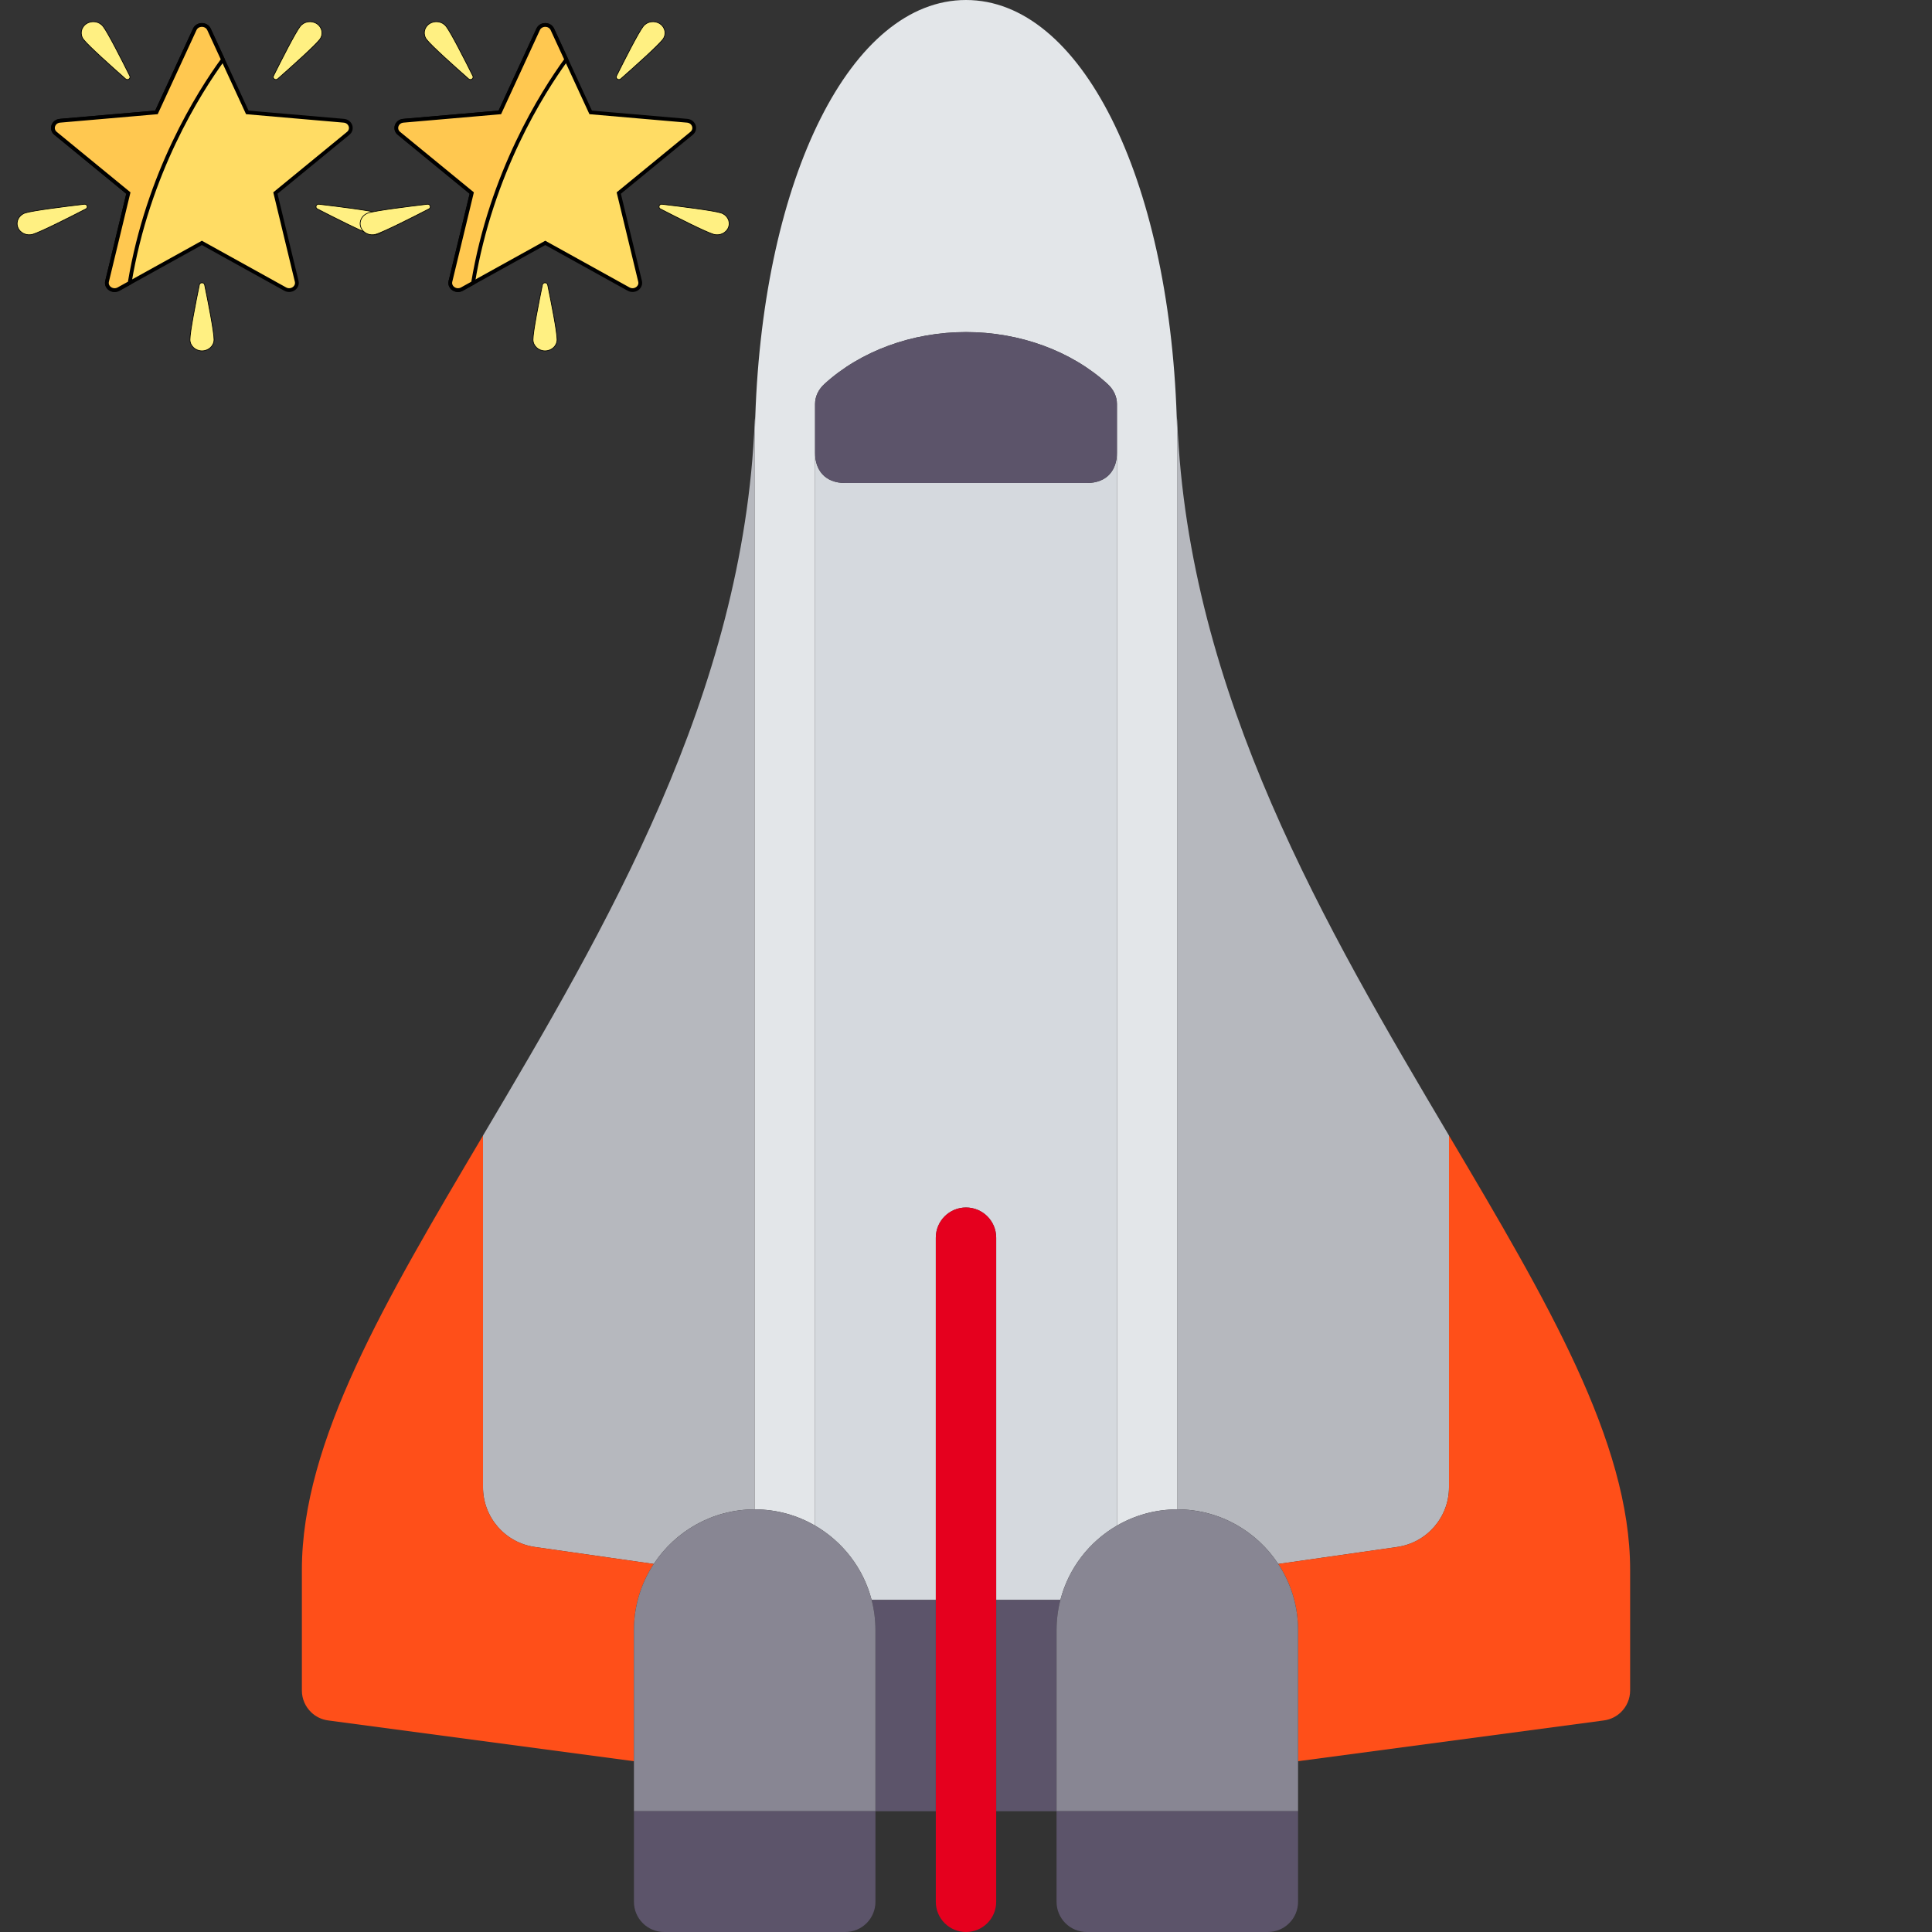 <svg width="512" height="512" xmlns="http://www.w3.org/2000/svg">

 <rect width="100%" height="100%" fill="#333333" stroke="none"/>

 <g>
  <title>background</title>
  <rect fill="none" id="canvas_background" height="279.402" width="328.402" y="-1" x="-1"/>
 </g>
 <g>
  <title>Layer 1</title>
  <g id="svg_1">
   <path id="svg_2" fill="#B6B8BE" d="m141.737,409.962l31.514,4.502c5.725,-8.703 15.573,-14.464 26.749,-14.464l0,-280c0,-3.228 0.054,-6.418 0.159,-9.567c-0.081,0.405 -0.134,0.82 -0.152,1.243c-2.931,72.392 -39.581,134.471 -72.008,189.258l0,93.189c0.001,7.962 5.856,14.712 13.738,15.839z"/>
   <path id="svg_3" fill="#B6B8BE" d="m80,448c0,2.254 0.939,4.313 2.469,5.778c-1.53,-1.465 -2.469,-3.525 -2.469,-5.782l0,0.004z"/>
   <path id="svg_4" fill="#FF4F19" d="m173.251,414.464l-31.514,-4.502c-7.882,-1.126 -13.737,-7.877 -13.737,-15.839l0,-93.189l0,0c-0.067,0.114 -0.136,0.23 -0.203,0.344c-25.649,43.335 -47.797,80.765 -47.797,114.722l0,31.997c0,2.256 0.939,4.316 2.469,5.782c1.19,1.14 2.737,1.919 4.476,2.151l81.055,10.806l0,-34.736c0,-6.471 1.936,-12.496 5.251,-17.536z"/>
   <path id="svg_5" fill="#B6B8BE" d="m432,448l0,-0.003c0,2.256 -0.939,4.316 -2.469,5.782c1.529,-1.466 2.469,-3.525 2.469,-5.779z"/>
   <path id="svg_6" fill="#B6B8BE" d="m312,400c11.176,0 21.024,5.761 26.749,14.464l31.514,-4.502c7.882,-1.126 13.737,-7.877 13.737,-15.839l0,-93.189c-32.427,-54.787 -69.076,-116.866 -72.008,-189.258c-0.017,-0.423 -0.071,-0.838 -0.152,-1.243c0.106,3.149 0.159,6.339 0.159,9.567l0,280l0.001,0z"/>
   <path id="svg_7" fill="#FF4F19" d="m384.203,301.277c-0.067,-0.114 -0.136,-0.23 -0.203,-0.344l0,0l0,93.189c0,7.962 -5.855,14.713 -13.737,15.839l-31.514,4.502c3.315,5.041 5.251,11.066 5.251,17.537l0,34.736l81.055,-10.807c1.74,-0.232 3.286,-1.012 4.476,-2.151c1.53,-1.465 2.469,-3.525 2.469,-5.782l0,-31.996c0,-33.957 -22.149,-71.387 -47.797,-114.723z"/>
   <path id="svg_8" fill="#E3E6E9" d="m200,400c5.827,0 11.29,1.572 16,4.304l0,-284.304l0,-12.965c0,-1.938 0.879,-3.809 2.471,-5.266c9.57,-8.749 23.251,-13.769 37.529,-13.769s27.959,5.02 37.529,13.77c1.592,1.457 2.471,3.328 2.471,5.266l0,12.964l0,284.304c4.71,-2.732 10.173,-4.304 16,-4.304l0,-280c0,-3.228 -0.054,-6.418 -0.159,-9.567c-2.131,-63.597 -25.426,-110.433 -55.841,-110.433s-53.71,46.836 -55.841,110.433c-0.105,3.149 -0.159,6.339 -0.159,9.567l0,280z"/>
   <path id="svg_9" fill="#D5D9DE" d="m288,128l-64,0c-5.527,0 -8,-3.582 -8,-8l0,284.304c7.323,4.247 12.821,11.306 14.988,19.696l17.012,0l0,-96c0,-4.418 3.578,-8 8,-8s8,3.582 8,8l0,96l17.012,0c2.167,-8.39 7.664,-15.449 14.988,-19.696l0,-284.304c0,4.418 -2.473,8 -8,8z"/>
   <path id="svg_10" fill="#5C546A" d="m281.012,424l-17.012,0l0,56l16,0l0,-48c0,-2.762 0.352,-5.442 1.012,-8z"/>
   <path id="svg_11" fill="#5C546A" d="m230.987,424c0.661,2.558 1.012,5.238 1.012,8l0,48l16,0l0,-56l-17.012,0z"/>
   <path id="svg_12" fill="#888693" d="m230.987,424c-2.167,-8.39 -7.664,-15.449 -14.988,-19.696c-4.71,-2.732 -10.173,-4.304 -16,-4.304c-11.176,0 -21.024,5.761 -26.749,14.464c-3.314,5.04 -5.25,11.065 -5.25,17.536l0,34.736l0,13.264l40,0l16,0l8,0l0,-48c0,-2.762 -0.352,-5.442 -1.013,-8z"/>
   <path id="svg_13" fill="#E5001E" d="m264,328c0,-4.418 -3.578,-8 -8,-8s-8,3.582 -8,8l0,96l0,56l0,24c0,4.418 3.578,8 8,8s8,-3.582 8,-8l0,-24l0,-56l0,-96z"/>
   <path id="svg_14" fill="#5C546A" d="m224,128l64,0c5.527,0 8,-3.582 8,-8l0,-12.965c0,-1.938 -0.879,-3.809 -2.471,-5.266c-9.57,-8.749 -23.252,-13.769 -37.529,-13.769s-27.959,5.02 -37.529,13.77c-1.592,1.457 -2.471,3.328 -2.471,5.266l0,12.964c0,4.418 2.472,8 8,8z"/>
   <path id="svg_15" fill="#5C546A" d="m208,480l-40,0l0,24c0,4.418 3.578,8 8,8l48,0c4.422,0 8,-3.582 8,-8l0,-24l-8,0l-16,0z"/>
   <path id="svg_16" fill="#888693" d="m344,432c0,-6.471 -1.936,-12.496 -5.251,-17.536c-5.725,-8.703 -15.573,-14.464 -26.749,-14.464c-5.827,0 -11.29,1.572 -16,4.304c-7.323,4.247 -12.821,11.306 -14.988,19.696c-0.661,2.558 -1.012,5.238 -1.012,8l0,48l8,0l16,0l40,0l0,-13.263l0,-34.737z"/>
   <path id="svg_17" fill="#5C546A" d="m288,480l-8,0l0,24c0,4.418 3.578,8 8,8l48,0c4.422,0 8,-3.582 8,-8l0,-24l-40,0l-16,0z"/>
  </g>
  <g id="svg_18"/>
  <g id="svg_19"/>
  <g id="svg_20"/>
  <g id="svg_21"/>
  <g id="svg_22"/>
  <g id="svg_23"/>
  <g id="svg_24"/>
  <g id="svg_25"/>
  <g id="svg_26"/>
  <g id="svg_27"/>
  <g id="svg_28"/>
  <g id="svg_29"/>
  <g id="svg_30"/>
  <g id="svg_31"/>
  <g id="svg_32"/>
  <g stroke="null" id="svg_60">
   <path stroke="null" id="svg_37" fill="#FFDC64" d="m91.109,32.001l-25.57,-2.214l-10.157,-22.014c-0.711,-1.541 -3.053,-1.541 -3.764,0l-10.157,22.014l-25.57,2.214c-1.79,0.155 -2.514,2.233 -1.163,3.341l19.293,15.819l-5.646,23.382c-0.395,1.637 1.499,2.922 3.045,2.065l22.081,-12.237l22.081,12.237c1.546,0.857 3.44,-0.428 3.045,-2.065l-5.646,-23.382l19.293,-15.819c1.351,-1.108 0.627,-3.186 -1.163,-3.341z"/>
   <g stroke="null" transform="matrix(0.191,0,0,0.178,-13.373,-4.106) " id="svg_38">
    <path stroke="null" id="svg_39" fill="#FFF082" d="m213.051,62.318c6.818,9.47 26.062,50.14 37.064,73.842c1.73,3.726 -2.945,7.092 -5.93,4.269c-18.987,-17.952 -51.452,-49.104 -58.27,-58.575c-5.395,-7.493 -3.694,-17.941 3.8,-23.336c7.493,-5.395 17.941,-3.693 23.336,3.8z"/>
    <path stroke="null" id="svg_40" fill="#FFF082" d="m486.495,62.318c-6.818,9.47 -26.062,50.14 -37.064,73.842c-1.73,3.726 2.945,7.092 5.93,4.269c18.987,-17.952 51.451,-49.105 58.27,-58.575c5.395,-7.493 3.694,-17.941 -3.8,-23.336c-7.493,-5.395 -17.941,-3.693 -23.336,3.8z"/>
    <path stroke="null" id="svg_41" fill="#FFF082" d="m594.234,340.024c-11.094,-3.618 -55.689,-9.595 -81.612,-12.875c-4.075,-0.516 -5.861,4.961 -2.266,6.947c22.873,12.635 62.416,34.099 73.51,37.717c8.778,2.863 18.215,-1.932 21.078,-10.711c2.863,-8.779 -1.932,-18.215 -10.71,-21.078z"/>
    <path stroke="null" id="svg_42" fill="#FFF082" d="m105.312,340.024c11.094,-3.618 55.689,-9.595 81.612,-12.875c4.075,-0.516 5.861,4.961 2.266,6.947c-22.873,12.635 -62.416,34.099 -73.51,37.717c-8.778,2.863 -18.215,-1.932 -21.078,-10.711s1.932,-18.215 10.71,-21.078z"/>
    <path stroke="null" id="svg_43" fill="#FFF082" d="m333.567,528.705c0,-11.669 8.145,-55.919 13.065,-81.582c0.773,-4.034 6.534,-4.034 7.307,0c4.92,25.663 13.065,69.913 13.065,81.582c0,9.233 -7.485,16.718 -16.718,16.718c-9.234,0.001 -16.719,-7.485 -16.719,-16.718z"/>
   </g>
   <path stroke="null" id="svg_44" fill="#FFC850" d="m59.075,15.778l-3.694,-8.005c-0.711,-1.541 -3.053,-1.541 -3.764,0l-10.157,22.014l-25.57,2.214c-1.79,0.155 -2.514,2.233 -1.163,3.341l19.293,15.819l-5.646,23.382c-0.395,1.637 1.499,2.922 3.045,2.065l2.939,-1.629c4.818,-29.109 18.362,-50.477 24.717,-59.201z"/>
   <g stroke="null" transform="matrix(0.191,0,0,0.178,-13.373,-4.106) " id="svg_45"/>
   <g stroke="null" transform="matrix(0.191,0,0,0.178,-13.373,-4.106) " id="svg_46"/>
   <g stroke="null" transform="matrix(0.191,0,0,0.178,-13.373,-4.106) " id="svg_47"/>
   <g stroke="null" transform="matrix(0.191,0,0,0.178,-13.373,-4.106) " id="svg_48"/>
   <g stroke="null" transform="matrix(0.191,0,0,0.178,-13.373,-4.106) " id="svg_49"/>
   <g stroke="null" transform="matrix(0.191,0,0,0.178,-13.373,-4.106) " id="svg_50"/>
   <g stroke="null" transform="matrix(0.191,0,0,0.178,-13.373,-4.106) " id="svg_51"/>
   <g stroke="null" transform="matrix(0.191,0,0,0.178,-13.373,-4.106) " id="svg_52"/>
   <g stroke="null" transform="matrix(0.191,0,0,0.178,-13.373,-4.106) " id="svg_53"/>
   <g stroke="null" transform="matrix(0.191,0,0,0.178,-13.373,-4.106) " id="svg_54"/>
   <g stroke="null" transform="matrix(0.191,0,0,0.178,-13.373,-4.106) " id="svg_55"/>
   <g stroke="null" transform="matrix(0.191,0,0,0.178,-13.373,-4.106) " id="svg_56"/>
   <g stroke="null" transform="matrix(0.191,0,0,0.178,-13.373,-4.106) " id="svg_57"/>
   <g stroke="null" transform="matrix(0.191,0,0,0.178,-13.373,-4.106) " id="svg_58"/>
   <g stroke="null" transform="matrix(0.191,0,0,0.178,-13.373,-4.106) " id="svg_59"/>
  </g>
  <g stroke="null" id="svg_84">
   <path stroke="null" id="svg_61" fill="#FFDC64" d="m182.109,32.001l-25.57,-2.214l-10.157,-22.014c-0.711,-1.541 -3.053,-1.541 -3.764,0l-10.157,22.014l-25.57,2.214c-1.79,0.155 -2.514,2.233 -1.163,3.341l19.293,15.819l-5.646,23.382c-0.395,1.637 1.499,2.922 3.045,2.065l22.081,-12.237l22.081,12.237c1.546,0.857 3.44,-0.428 3.045,-2.065l-5.646,-23.382l19.293,-15.819c1.351,-1.108 0.627,-3.186 -1.163,-3.341z"/>
   <g stroke="null" transform="matrix(0.191,0,0,0.178,-13.373,-4.106) " id="svg_67">
    <path stroke="null" id="svg_62" fill="#FFF082" d="m689.017,62.318c6.818,9.47 26.062,50.14 37.064,73.842c1.73,3.726 -2.945,7.092 -5.93,4.269c-18.987,-17.952 -51.452,-49.104 -58.27,-58.575c-5.395,-7.493 -3.694,-17.941 3.8,-23.336c7.493,-5.395 17.941,-3.693 23.336,3.8z"/>
    <path stroke="null" id="svg_63" fill="#FFF082" d="m962.461,62.318c-6.818,9.47 -26.062,50.14 -37.064,73.842c-1.73,3.726 2.945,7.092 5.93,4.269c18.987,-17.952 51.451,-49.105 58.27,-58.575c5.395,-7.493 3.694,-17.941 -3.8,-23.336c-7.493,-5.395 -17.941,-3.693 -23.336,3.8z"/>
    <path stroke="null" id="svg_64" fill="#FFF082" d="m1070.2,340.024c-11.094,-3.618 -55.689,-9.595 -81.612,-12.875c-4.075,-0.516 -5.861,4.961 -2.266,6.947c22.873,12.635 62.416,34.099 73.51,37.717c8.778,2.863 18.215,-1.932 21.078,-10.711c2.863,-8.779 -1.932,-18.215 -10.71,-21.078z"/>
    <path stroke="null" id="svg_65" fill="#FFF082" d="m581.278,340.024c11.094,-3.618 55.689,-9.595 81.612,-12.875c4.075,-0.516 5.861,4.961 2.266,6.947c-22.873,12.635 -62.416,34.099 -73.51,37.717c-8.778,2.863 -18.215,-1.932 -21.078,-10.711s1.932,-18.215 10.71,-21.078z"/>
    <path stroke="null" id="svg_66" fill="#FFF082" d="m809.533,528.705c0,-11.669 8.145,-55.919 13.065,-81.582c0.773,-4.034 6.534,-4.034 7.307,0c4.92,25.663 13.065,69.913 13.065,81.582c0,9.233 -7.485,16.718 -16.718,16.718c-9.234,0.001 -16.719,-7.485 -16.719,-16.718z"/>
   </g>
   <path stroke="null" id="svg_68" fill="#FFC850" d="m150.075,15.778l-3.694,-8.005c-0.711,-1.541 -3.053,-1.541 -3.764,0l-10.157,22.014l-25.57,2.214c-1.79,0.155 -2.514,2.233 -1.163,3.341l19.293,15.819l-5.646,23.382c-0.395,1.637 1.499,2.922 3.045,2.065l2.939,-1.629c4.818,-29.109 18.362,-50.477 24.717,-59.201z"/>
   <g stroke="null" transform="matrix(0.191,0,0,0.178,-13.373,-4.106) " id="svg_69"/>
   <g stroke="null" transform="matrix(0.191,0,0,0.178,-13.373,-4.106) " id="svg_70"/>
   <g stroke="null" transform="matrix(0.191,0,0,0.178,-13.373,-4.106) " id="svg_71"/>
   <g stroke="null" transform="matrix(0.191,0,0,0.178,-13.373,-4.106) " id="svg_72"/>
   <g stroke="null" transform="matrix(0.191,0,0,0.178,-13.373,-4.106) " id="svg_73"/>
   <g stroke="null" transform="matrix(0.191,0,0,0.178,-13.373,-4.106) " id="svg_74"/>
   <g stroke="null" transform="matrix(0.191,0,0,0.178,-13.373,-4.106) " id="svg_75"/>
   <g stroke="null" transform="matrix(0.191,0,0,0.178,-13.373,-4.106) " id="svg_76"/>
   <g stroke="null" transform="matrix(0.191,0,0,0.178,-13.373,-4.106) " id="svg_77"/>
   <g stroke="null" transform="matrix(0.191,0,0,0.178,-13.373,-4.106) " id="svg_78"/>
   <g stroke="null" transform="matrix(0.191,0,0,0.178,-13.373,-4.106) " id="svg_79"/>
   <g stroke="null" transform="matrix(0.191,0,0,0.178,-13.373,-4.106) " id="svg_80"/>
   <g stroke="null" transform="matrix(0.191,0,0,0.178,-13.373,-4.106) " id="svg_81"/>
   <g stroke="null" transform="matrix(0.191,0,0,0.178,-13.373,-4.106) " id="svg_82"/>
   <g stroke="null" transform="matrix(0.191,0,0,0.178,-13.373,-4.106) " id="svg_83"/>
  </g>
 </g>
</svg>